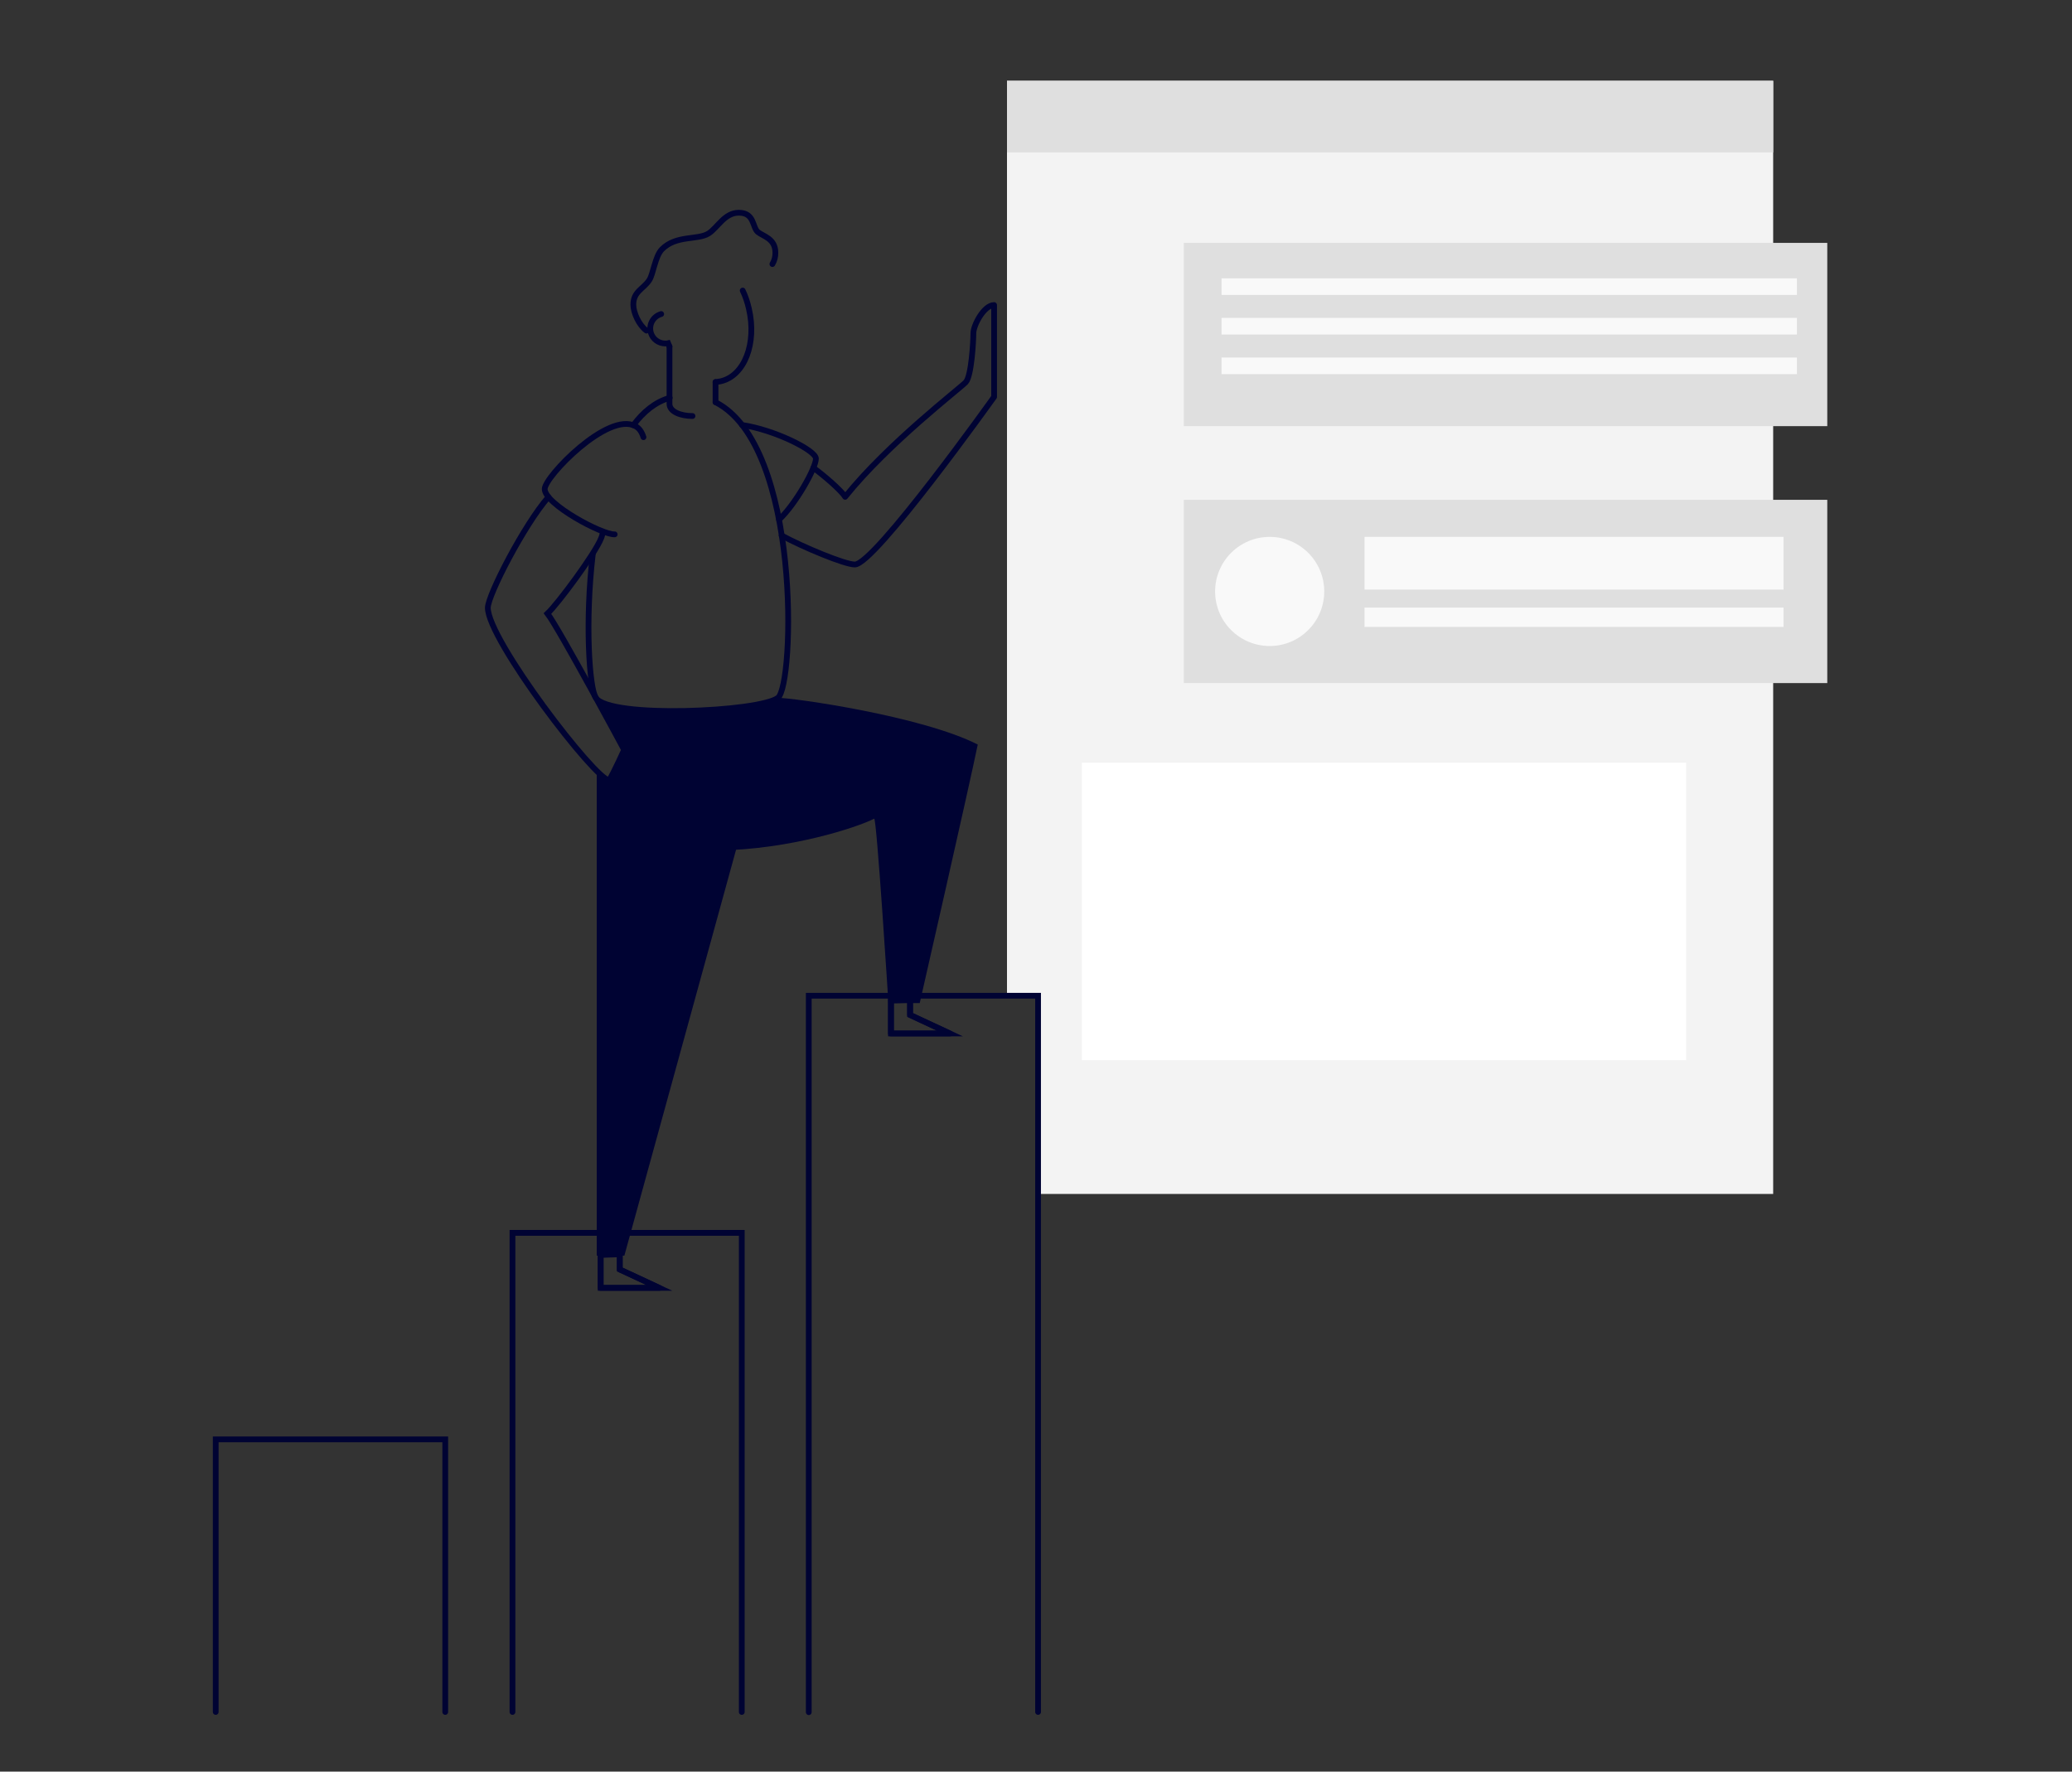 <?xml version="1.0" encoding="utf-8"?>
<!-- Generator: Adobe Illustrator 23.0.2, SVG Export Plug-In . SVG Version: 6.00 Build 0)  -->
<svg version="1.1" xmlns="http://www.w3.org/2000/svg" xmlns:xlink="http://www.w3.org/1999/xlink" x="0px" y="0px"
	 viewBox="0 0 900 769.5" style="enable-background:new 0 0 900 769.5;" xml:space="preserve">
<rect x="0" y="0" width="900" height="769.5" fill="#333333" stroke="none"/>
<style type="text/css">
	.st0{fill:#F3F3F3;}
	.st1{fill:none;stroke:#000333;stroke-width:2.5;stroke-linecap:round;stroke-miterlimit:10;}
	.st2{fill:none;stroke:#DFDFDF;stroke-width:12.98;stroke-linecap:round;stroke-linejoin:round;}
	.st3{fill:#000333;stroke:#000333;stroke-miterlimit:10;}
	.st4{opacity:0.27;fill:#000333;stroke:#000333;stroke-miterlimit:10;enable-background:new    ;}
	.st5{fill:none;stroke:#000333;stroke-width:2.5;stroke-linecap:round;stroke-linejoin:round;}
	.st6{fill:#FFC88E;stroke:#000333;stroke-miterlimit:10;}
	.st7{fill:none;stroke:#000333;stroke-width:5.79;stroke-linecap:round;stroke-linejoin:round;}
	.st8{fill:#6A78D1;stroke:#000333;stroke-width:4;stroke-miterlimit:10;}
	.st9{fill:#6A78D1;}
	.st10{fill:#49C39E;}
	.st11{fill:#000333;}
	.st12{fill:#DFDFDF;}
	.st13{fill:#FFFFFF;}
	.st14{fill:#F5C26B;}
	.st15{fill:#F9F9F9;}
</style>
<g id="Layer_1">
	<g id="Vector_4_">
		<g>
			<path class="st0" d="M116.7-1880.1v278.5c0,2.6,2.1,4.7,4.7,4.7h660c2.6,0,4.7-2.1,4.7-4.7v-278.5c0-2.6-2.1-4.7-4.7-4.7h-660
				C118.8-1884.8,116.7-1882.7,116.7-1880.1z M370.8-1729.9l15.9-26.6c1.3-2.2,4.2-2.9,6.4-1.6l8,4.7c2.2,1.3,2.9,4.1,1.7,6.3
				l-1.1,1.9c-0.9,1.6-0.8,3.5,0.2,5l24.7,36c2.8,4-1.8,9.1-6.1,6.7l-47.8-25.9C370.3-1724.7,369.4-1727.6,370.8-1729.9z
				 M549.4-1772l-13.8-27.8c-1.1-2.3-0.2-5.1,2.1-6.2l8.3-4.2c2.3-1.1,5.1-0.2,6.2,2l1,1.9c0.8,1.6,2.5,2.6,4.3,2.5l43.6-1.2
				c4.9-0.1,6.7,6.4,2.4,8.8l-47.6,26.2C553.5-1768.8,550.6-1769.7,549.4-1772z"/>
			<g id="Layer_3_3_">
				<path class="st1" d="M252.6-1990.7c-7.7,4.8-22.9,8.9-53.8,9.9c-32.1,0-58.4-30.8-58.4-70.9c-0.9-87.5,90-104.1,140.6-201.7
					c23.2-44.9,51.4-43.8,58.5-43.4c15.5,0.8,37.5,13.1,37.5,34.4c0.1,7.6-3.2,14.8-8.9,19.8"/>
				<path class="st1" d="M350.8-2198c-3.3,7.9-10.3,21.1-12.5,36.2"/>
			</g>
			<path class="st2" d="M195.5-1816.6h532.7"/>
			<path class="st2" d="M195.5-1740.8h521"/>
			<path class="st3" d="M497.2-1968c19.1,0,47.2,114.6,59.4,148.3c-2.5,7-16.9,18-24.7,18c-15.2-25.5-49.3-80.1-55.3-88.5
				C471.7-1897,478-1968,497.2-1968z"/>
			<path class="st4" d="M490-2194.4c3.3-2.1,1.8-0.7,4.3-4.5"/>
			<path class="st1" d="M369.2-1989c-0.3,2.6-0.8,5.1-1.5,7.6c-31.1,13.2-112.2,5.2-114.4-3.9c-2-8.1-11.9-170,41.4-190.1"/>
			<path class="st1" d="M323.8-2173.3c39.7,19.9,48.5,106.5,47.4,157.5"/>
			<path class="st5" d="M310.8-2169.1c-8.2-1.2-17.4-4.2-16.4-5.7c9.1-15.4,11.1-31.5,12.6-40.5"/>
			<path class="st5" d="M330-2189.7c-1.7,4.1-4.7,11.5-6.2,16.4"/>
			<path class="st1" d="M278.9-2073.4c-0.5,3.9,0,8.7,0,11.6c-0.2,15.9,0.6,33.6,10.1,47c3.7,5.2,9.9,10.3,15.9,10.2
				c9.4,3.7,25.2,8,25.2,8l23.9,5.2c0,0,40.3,7.2,60.2,6.6c6.6-0.2,13.3-0.9,20-0.7c3.8,0.1,9.9,1.3,13.5,0c1-0.4,0.7-2.7,0.6-3.5
				c-0.8-3.2-3.9-5.4-6.6-6.8c-6.4-3.2-10.1-1.2-16.7-1c-5.4,0.1-11.9-2.7-21.3-6.3c-11.1-4.4-23.8-9.6-35.1-13.4
				c-12.9-4.4-26-9.1-38.6-14.2c-2.5-1-5.1-1.8-7.7-2.5c1.2-6.8,1.9-13.6,2.1-20.5c0.3-7.5,0.4-15.3-0.7-22.7"/>
			<path class="st1" d="M329.8-2100.7c1.5,10,1.6,18.1,0.7,20.6c-5.8,3.4-37.8,14.7-61.1,3.2c-7.2-19-0.9-78.5,22.3-82.3
				c6.1-0.9,11.3,1,15.9,4.8"/>
			<path class="st5" d="M320.3-2193c1.6,1,3.4,1.8,5.3,2.4c8.5,2.6,17.6-0.5,25.3-7.5"/>
			<path class="st5" d="M320.5-2232c-6.3,1.5-12.7,2.3-19.2,2.5c-1.1,1.4-1.7,3.2-1.8,4.9c0.1,4.1,3.1,7.6,7.2,8.3l0.2,0.9"/>
			<path class="st5" d="M350.8-2198c6.6-6,12.1-15,15.2-25.8c3.2-11.8,2.9-23.3-0.4-32.6c-1.7,1.7-3.5,3.3-5.4,4.8"/>
			<path class="st6" d="M390.3-1983.5c16.8,0,77.5-0.5,88.6-0.5"/>
			<path class="st7" d="M379.9-1982.7c17.7,0,79-1.5,89.1-1.5c7.8-12.1,44.4-76.1,46.9-80.9"/>
			<path class="st2" d="M190-1773l-41.8-41.8l41.8-41.8"/>
			<path class="st2" d="M708.9-1623.7l41.8-41.8l-41.8-41.8"/>
			<path class="st3" d="M497.2-1965.4c0.3-13.1-47.8-16.7-78.1-16.7c-13.6,0-34,0.7-53.2,1.5c-30.8,11.5-102.7,5-111.7-3.4
				c-4.2,4.7-6.7,13.6-6.7,30.3c0,39,42.7,71.6,93.2,71.6s73-1.3,77.6-2.4c1.4,12.9-28.5,101.4-31.6,124.2
				c2.2,6.1,17.1,13.6,23.3,13.6S499.3-1881.9,497.2-1965.4z"/>
			<polyline class="st8" points="389,-1760.6 368.3,-1725.7 437.4,-1688.4 400.2,-1742.7 405,-1751.1 			"/>
			<polyline class="st8" points="533.5,-1804 551.6,-1767.7 620.4,-1805.6 554.6,-1803.7 550.1,-1812.3 			"/>
		</g>
		<path class="st2" d="M195.5-1665.5h480.3"/>
	</g>
	<rect x="1605.5" y="-2546.9" class="st9" width="1800" height="1200"/>
	<g id="Vector_3_">
		<g>
			<path class="st0" d="M2170.9-1880.1v278.5c0,2.6,2.1,4.7,4.7,4.7h660c2.6,0,4.7-2.1,4.7-4.7v-278.5c0-2.6-2.1-4.7-4.7-4.7h-660
				C2173-1884.8,2170.9-1882.7,2170.9-1880.1z M2425-1729.9l15.9-26.6c1.3-2.2,4.2-2.9,6.4-1.6l8,4.7c2.2,1.3,2.9,4.1,1.7,6.3
				l-1.1,1.9c-0.9,1.6-0.8,3.5,0.2,5l24.7,36c2.8,4-1.8,9.1-6.1,6.7l-47.8-25.9C2424.4-1724.7,2423.6-1727.6,2425-1729.9z
				 M2603.6-1772l-13.8-27.8c-1.1-2.3-0.2-5.1,2.1-6.2l8.3-4.2c2.3-1.1,5.1-0.2,6.2,2l1,1.9c0.8,1.6,2.5,2.6,4.3,2.5l43.6-1.2
				c4.9-0.1,6.7,6.4,2.4,8.8L2610-1770C2607.7-1768.8,2604.8-1769.7,2603.6-1772z"/>
			<g id="Layer_3_2_">
				<path class="st1" d="M2306.8-1990.7c-7.7,4.8-22.9,8.9-53.8,9.9c-32.1,0-58.4-30.8-58.4-70.9c-0.9-87.5,90-104.1,140.6-201.7
					c23.2-44.9,51.4-43.8,58.5-43.4c15.5,0.8,37.5,13.1,37.5,34.4c0.1,7.6-3.2,14.8-8.9,19.8"/>
				<path class="st1" d="M2404.9-2198c-3.3,7.9-10.3,21.1-12.5,36.2"/>
			</g>
			<path class="st2" d="M2249.7-1816.6h532.7"/>
			<path class="st2" d="M2249.7-1740.8h521"/>
			<path class="st3" d="M2551.4-1968c19.1,0,47.2,114.6,59.4,148.3c-2.5,7-16.9,18-24.7,18c-15.2-25.5-49.3-80.1-55.3-88.5
				C2525.9-1897,2532.2-1968,2551.4-1968z"/>
			<path class="st4" d="M2544.2-2194.4c3.3-2.1,1.8-0.7,4.3-4.5"/>
			<path class="st1" d="M2423.4-1989c-0.3,2.6-0.8,5.1-1.5,7.6c-31.1,13.2-112.2,5.2-114.4-3.9c-2-8.1-11.9-170,41.4-190.1"/>
			<path class="st1" d="M2377.9-2173.3c39.7,19.9,48.5,106.5,47.4,157.5"/>
			<path class="st5" d="M2364.9-2169.1c-8.2-1.2-17.4-4.2-16.4-5.7c9.1-15.4,11.1-31.5,12.6-40.5"/>
			<path class="st5" d="M2384.1-2189.7c-1.7,4.1-4.7,11.5-6.2,16.4"/>
			<path class="st1" d="M2333-2073.4c-0.5,3.9,0,8.7,0,11.6c-0.2,15.9,0.6,33.6,10.1,47c3.7,5.2,9.9,10.3,15.9,10.2
				c9.4,3.7,25.2,8,25.2,8l23.9,5.2c0,0,40.3,7.2,60.2,6.6c6.6-0.2,13.3-0.9,20-0.7c3.8,0.1,9.9,1.3,13.5,0c1-0.4,0.7-2.7,0.6-3.5
				c-0.8-3.2-3.9-5.4-6.6-6.8c-6.4-3.2-10.1-1.2-16.7-1c-5.4,0.1-11.9-2.7-21.3-6.3c-11.1-4.4-23.8-9.6-35.1-13.4
				c-12.9-4.4-26-9.1-38.6-14.2c-2.5-1-5.1-1.8-7.7-2.5c1.2-6.8,1.9-13.6,2.1-20.5c0.3-7.5,0.4-15.3-0.7-22.7"/>
			<path class="st1" d="M2383.9-2100.7c1.5,10,1.6,18.1,0.7,20.6c-5.8,3.4-37.8,14.7-61.1,3.2c-7.2-19-0.9-78.5,22.3-82.3
				c6.1-0.9,11.3,1,15.9,4.8"/>
			<path class="st5" d="M2374.4-2193c1.6,1,3.4,1.8,5.3,2.4c8.5,2.6,17.6-0.5,25.3-7.5"/>
			<path class="st5" d="M2374.7-2232c-6.3,1.5-12.7,2.3-19.2,2.5c-1.1,1.4-1.7,3.2-1.8,4.9c0.1,4.1,3.1,7.6,7.2,8.3l0.2,0.9"/>
			<path class="st5" d="M2404.9-2198c6.6-6,12.1-15,15.2-25.8c3.2-11.8,2.9-23.3-0.4-32.6c-1.7,1.7-3.5,3.3-5.4,4.8"/>
			<path class="st6" d="M2444.5-1983.5c16.8,0,77.5-0.5,88.6-0.5"/>
			<path class="st7" d="M2434.1-1982.7c17.7,0,79-1.5,89.1-1.5c7.8-12.1,44.4-76.1,46.9-80.9"/>
			<path class="st2" d="M2244.1-1773l-41.8-41.8l41.8-41.8"/>
			<path class="st2" d="M2763.1-1623.7l41.8-41.8l-41.8-41.8"/>
			<path class="st3" d="M2551.4-1965.4c0.3-13.1-47.8-16.7-78.1-16.7c-13.6,0-34,0.7-53.2,1.5c-30.8,11.5-102.7,5-111.7-3.4
				c-4.2,4.7-6.7,13.6-6.7,30.3c0,39,42.7,71.6,93.2,71.6s73-1.3,77.6-2.4c1.4,12.9-28.5,101.4-31.6,124.2
				c2.2,6.1,17.1,13.6,23.3,13.6C2470.4-1746.7,2553.5-1881.9,2551.4-1965.4z"/>
			<polyline class="st8" points="2443.2,-1760.6 2422.5,-1725.7 2491.6,-1688.4 2454.4,-1742.7 2459.2,-1751.1 			"/>
			<polyline class="st8" points="2587.7,-1804 2605.8,-1767.7 2674.6,-1805.6 2608.7,-1803.7 2604.3,-1812.3 			"/>
		</g>
		<path class="st2" d="M2249.7-1665.5h480.3"/>
	</g>
</g>
<g id="Layer_2">
	<rect x="1605.5" y="-1284.7" class="st10" width="1800" height="1200"/>
	<g id="Vector_1_">
		<path class="st11" d="M2885.7-687.5c-12.6,7.6-56.6,10.9-86.8,9.1v8.1l74.2,265.6h27.9L2885.7-687.5L2885.7-687.5z"/>
		<polygon class="st11" points="2827,-576.8 2800.4,-530.3 2793.8,-674.6 2836.1,-673.2 		"/>
		<path class="st5" d="M2825.7-868.3c-6.6-9.2-19.3-29.5-23.2-45c-4.9-19.8-5.4,58.1-5.4,58.1l6.2,5.5"/>
		<path class="st5" d="M2773.8-775.2c10-48.8,31.5-98.7,72.1-96.9"/>
		<path class="st5" d="M2900.1-796c5,47-4.9,99.8-12.3,107c-13,12.7-109.1,15.1-118.4,4.4c-3.3-3.8-4.2-31,0-63.5"/>
		<rect x="2098.7" y="-989.3" class="st12" width="704.7" height="195.6"/>
		<path class="st0" d="M2735.8-759.9c-4,1.5-9.2,1.6-14.5,0.1c-10-2.9-16.6-10.7-14.6-17.4c1.9-6.7,11.7-9.8,21.7-6.9
			c4.4,1.2,8.4,3.6,11.5,7c20.8-0.2,47.3,3.5,63.5,6.1v-157.1h-704.7v520h704.7v-332C2773.4-745.1,2744-756.4,2735.8-759.9z"/>
		<path class="st5" d="M2866.2-866.6c11.7,6.4,19.9,18.2,25.4,32.7"/>
		<path class="st5" d="M2871.7-895.1c0,0-7,36.2-7.7,41.3c-0.5,3.1-11.9,3-20.5,0.8"/>
		<path class="st5" d="M2848-879.2c-1.3,0-2.7-0.1-4-0.4c-16.5-3.1-26.4-24.1-22.1-47.1c1.6-8.9,5.4-17.3,11.1-24.4"/>
		<path class="st5" d="M2879.6-922.9c5.3,1.1,8.7,6.2,7.6,11.5c-1.1,5.3-6.2,8.7-11.5,7.6c-1.9-0.4-3.6-1.3-4.9-2.7"/>
		<path class="st5" d="M2769.3-748.2c20.5,6,46.3,11.5,67.4,9.6c3.9,0.3,16.1-10.1,23.1-16.7"/>
		<path class="st5" d="M2829.6-784.1c-5.5,4-9.9,9.2-12.9,15.3c-8.1-1.5-47.9-8.6-76.9-8.4c-3.1-3.4-7.1-5.8-11.5-7
			c-10-2.9-19.7,0.2-21.7,6.9c-1.9,6.7,4.6,14.5,14.6,17.4c5.3,1.6,10.5,1.4,14.5-0.1c10.9,4.5,22.1,8.5,33.5,11.8"/>
		<polygon class="st12" points="2531,-827.7 2272.6,-827.7 2272.6,-408.3 2626,-408.3 2626,-732.7 		"/>
		<circle class="st13" cx="2368.5" cy="-667.4" r="41"/>
		<rect x="2431.6" y="-635.8" class="st13" width="139.4" height="11"/>
		<rect x="2327.5" y="-586.5" class="st13" width="243.5" height="11"/>
		<rect x="2327.5" y="-537.2" class="st13" width="243.5" height="11"/>
		<path class="st0" d="M2551.1-1005.4c0,8.8-27.1,77.1-171.7,77.1c0,14.7,179.3,7.3,179.3,7.3l2.6-83L2551.1-1005.4z"/>
		<path class="st5" d="M2866.7-830.8c12.6-5.6,25.3-6.8,33.6,2.6c17.9,20.2-26.1,78.2-34.6,75.8c-10-2.8-40.4-31.3-40.6-41.1"/>
		<path class="st5" d="M2890.7-915.6c5.8-2.9,10.9-28.7-0.5-39.3c-11.1-10.3-48.1-22.3-62.4-36.5"/>
		<path class="st5" d="M2834.6-966.2c-3.3-3.2-12.4-20.6-13.6-25.1"/>
		<path class="st5" d="M2822.4-961.8c-3.4-4.9-5.1-12.8-5.5-18"/>
		<ellipse class="st11" cx="2845.7" cy="-927.2" rx="2.3" ry="2.7"/>
		<path class="st5" d="M2836.3-931.9c-0.5,2.8-3.3,10.4-7.5,16.8"/>
		<path class="st5" d="M2837.5-901.8c2.5-0.2,4.7-1.6,5.8-3.8"/>
		<polyline class="st5" points="2877,-404.7 2877,-383.6 2912.3,-334.7 2894.7,-393.1 2894.7,-404.7 		"/>
		<path class="st0" d="M2784.2-1024.5h-23.2c1.1,2.1,1.7,4.5,1.7,6.9c0,9.5-9,17.2-20.1,17.2c-11.1,0-20.1-7.7-20.1-17.2
			c0-2.4,0.6-4.8,1.7-6.9h-154.1c-10.6,0-19.1,8.6-19.1,19.1v78.5c0,10.6,8.6,19.1,19.1,19.1h214c10.6,0,19.1-8.6,19.1-19.1v-78.5
			C2803.4-1015.9,2794.8-1024.5,2784.2-1024.5z"/>
		<ellipse class="st5" cx="2742.7" cy="-1017.5" rx="20.1" ry="17.2"/>
	</g>
	<g id="Vector_6_">
		<path class="st11" d="M828.1-908.4c-12.6,7.6-56.6,10.9-86.8,9.1v8.1l74.2,265.6h27.9L828.1-908.4L828.1-908.4z"/>
		<polygon class="st11" points="769.4,-797.6 742.9,-751.2 736.2,-895.5 778.5,-894.1 		"/>
		<path class="st5" d="M768.1-1089.2c-6.6-9.2-19.3-29.5-23.2-45c-4.9-19.8-5.4,58.1-5.4,58.1l6.2,5.5"/>
		<path class="st5" d="M716.2-996.1c10-48.8,31.5-98.7,72.1-96.9"/>
		<path class="st5" d="M842.5-1016.9c5,47-4.9,99.8-12.3,107c-13,12.7-109.1,15.1-118.4,4.4c-3.3-3.8-4.2-31,0-63.5"/>
		<rect x="41.1" y="-1210.2" class="st12" width="704.7" height="195.6"/>
		<path class="st0" d="M678.2-980.8c-4,1.5-9.2,1.6-14.5,0.1c-10-2.9-16.6-10.7-14.6-17.4c1.9-6.7,11.7-9.8,21.7-6.9
			c4.4,1.2,8.4,3.6,11.5,7c20.8-0.2,47.3,3.5,63.5,6.1v-157.1H41.1v520h704.7v-332C715.9-965.9,686.4-977.3,678.2-980.8z"/>
		<path class="st5" d="M808.7-1087.5c11.7,6.4,19.9,18.2,25.4,32.7"/>
		<path class="st5" d="M814.1-1116c0,0-7,36.2-7.7,41.3c-0.5,3.1-11.9,3-20.5,0.8"/>
		<path class="st5" d="M790.4-1100.1c-1.3,0-2.7-0.1-4-0.4c-16.5-3.1-26.4-24.1-22.1-47.1c1.6-8.9,5.4-17.3,11.1-24.4"/>
		<path class="st5" d="M822.1-1143.8c5.3,1.1,8.7,6.2,7.6,11.5c-1.1,5.3-6.2,8.7-11.5,7.6c-1.9-0.4-3.6-1.3-4.9-2.7"/>
		<path class="st5" d="M711.7-969c20.5,6,46.3,11.5,67.4,9.6c3.9,0.3,16.1-10.1,23.1-16.7"/>
		<path class="st5" d="M772-1005c-5.5,4-9.9,9.2-12.9,15.3c-8.1-1.5-47.9-8.6-76.9-8.4c-3.1-3.4-7.1-5.8-11.5-7
			c-10-2.9-19.7,0.2-21.7,6.9c-1.9,6.7,4.6,14.5,14.6,17.4c5.3,1.6,10.5,1.4,14.5-0.1c10.9,4.5,22.1,8.5,33.5,11.8"/>
		<polygon class="st12" points="473.4,-1048.6 215,-1048.6 215,-629.2 568.4,-629.2 568.4,-953.5 		"/>
		<circle class="st13" cx="311" cy="-888.3" r="41"/>
		<rect x="374" y="-856.7" class="st13" width="139.4" height="11"/>
		<rect x="269.9" y="-807.4" class="st13" width="243.5" height="11"/>
		<rect x="269.9" y="-758.1" class="st13" width="243.5" height="11"/>
		<path class="st0" d="M493.6-1226.3c0,8.8-27.1,77.1-171.7,77.1c0,14.7,179.3,7.3,179.3,7.3l2.6-83L493.6-1226.3z"/>
		<path class="st5" d="M809.2-1051.7c12.6-5.6,25.3-6.8,33.6,2.6c17.9,20.2-26.1,78.2-34.6,75.8c-10-2.8-40.4-31.3-40.6-41.1"/>
		<path class="st5" d="M833.1-1136.5c5.8-2.9,10.9-28.7-0.5-39.3c-11.1-10.3-48.1-22.3-62.4-36.5"/>
		<path class="st5" d="M777-1187c-3.3-3.2-12.4-20.6-13.6-25.1"/>
		<path class="st5" d="M764.8-1182.7c-3.4-4.9-5.1-12.8-5.5-18"/>
		<ellipse class="st11" cx="788.1" cy="-1148.1" rx="2.3" ry="2.7"/>
		<path class="st5" d="M778.8-1152.8c-0.5,2.8-3.3,10.4-7.5,16.8"/>
		<path class="st5" d="M780-1122.7c2.5-0.2,4.7-1.6,5.8-3.8"/>
		<polyline class="st5" points="819.5,-625.6 819.5,-604.5 854.8,-555.6 837.1,-614 837.1,-625.6 		"/>
		<path class="st0" d="M726.7-1245.4h-23.2c1.1,2.1,1.7,4.5,1.7,6.9c0,9.5-9,17.2-20.1,17.2c-11.1,0-20.1-7.7-20.1-17.2
			c0-2.4,0.6-4.8,1.7-6.9H512.7c-10.6,0-19.1,8.6-19.1,19.1v78.5c0,10.6,8.6,19.1,19.1,19.1h214c10.6,0,19.1-8.6,19.1-19.1v-78.5
			C745.8-1236.8,737.2-1245.4,726.7-1245.4z"/>
		<ellipse class="st5" cx="685.1" cy="-1238.4" rx="20.1" ry="17.2"/>
	</g>
</g>
<g id="Layer_3_1_">
	<rect x="1605.5" class="st14" width="1800" height="1200"/>
	<g id="Vector_2_">
		<polygon class="st0" points="437.4,35.1 437.4,432.5 450.9,432.5 450.9,518.6 770.2,518.6 770.2,35.1 		"/>
		<rect x="437.4" y="35.1" class="st12" width="332.8" height="31.1"/>
		<rect x="514.2" y="105.5" class="st12" width="279.5" height="79.6"/>
		<rect x="530.6" y="120.9" class="st15" width="249.9" height="7.2"/>
		<rect x="530.6" y="138.1" class="st15" width="249.9" height="7.2"/>
		<rect x="530.6" y="155.3" class="st15" width="249.9" height="7.2"/>
		<rect x="514.2" y="217.1" class="st12" width="279.5" height="79.6"/>
		<circle class="st15" cx="551.5" cy="256.9" r="23.7"/>
		<rect x="592.7" y="233.2" class="st15" width="182" height="22.9"/>
		<rect x="592.7" y="263.9" class="st15" width="182" height="8.4"/>
		<rect x="469.9" y="331.3" class="st13" width="262.5" height="129.2"/>
		<path class="st1" d="M450.9,743.6V432.5h-99.6v311.2 M387,448.9v-14.3l8.3-0.3v6.6l17.3,8H387z"/>
		<path class="st1" d="M322.2,743.6V535.5h-99.6v208.1 M260.9,559.4v-14.3l8.3-0.3v6.6l17.2,8H260.9z"/>
		<polyline class="st1" points="93.7,743.6 93.7,625.2 193.4,625.2 193.4,743.6 		"/>
		<path class="st11" d="M337.8,303.1c6.9,0,62.5,7.9,86.9,20.3c-3.3,16.3-25.2,112.3-25.2,112.3h-13.6c0,0-5.1-80.8-6.2-80.1
			c-7.4,3.8-36.6,13.4-67.9,13.8"/>
		<path class="st5" d="M353.3,203.2c4.7,3.4,12.2,9.9,13.8,12.6c18.8-23.4,49.9-47.1,52.4-49.8s3.3-17.9,3.3-21.3s4.6-12.2,9-12.2
			v39.9c0,0-51.9,72.8-60.5,72.8c-4.4,0-22.6-7.6-31.8-12.6"/>
		<path class="st1" d="M322.3,184.6c13.9,2,32.1,11,32.1,14.6c0,4.2-9,20-16,26.5"/>
		<path class="st1" d="M335.5,114.7c0.9-1.5,1.3-3.1,1.3-4.9c0-6.2-5.2-7.1-7.6-9c-2.5-2.1-1.4-8.4-8.3-8.4c-6.2,0-9.2,6.5-13.1,9
			c-4.8,3-14.1,0.6-20.3,6.9c-3,3.1-3.7,10.7-5.5,13.4c-2.5,3.8-6.9,4.9-6.9,10.6c0,3.5,2.4,8.9,5.7,11.3"/>
		<path class="st1" d="M310.8,174.7c37.3,18.9,34.3,122.9,27.1,128.4c-7.9,6.1-73.1,9.1-79.1,0c-2.8-4.2-4.8-33-1.3-62.5"/>
		<path class="st1" d="M275.1,184.7c4.3-5.8,9.5-10.1,15.8-11.9"/>
		<path class="st1" d="M238.2,215.9c-10.5,12-26.3,42.6-26.3,48.1c0,13.9,46.8,74.9,52.7,74.9c2.5-4.3,6.5-13.2,6.5-13.2
			s-28.1-52.4-33.3-59.2c4.5-4.2,20.7-26,23.3-32.7c0.4-0.9,0.6-1.9,0.8-2.8"/>
		<path class="st1" d="M267,232.1c-5.3,0.3-30.4-13.1-30.4-19.7c0-5.3,27.5-33.8,39.4-27.3c1.7,0.9,2.8,2.6,3.5,4.8"/>
		<path class="st1" d="M310.8,174.7v-8.7"/>
		<path class="st1" d="M290.8,150.5v24.9c0,3.5,5,5.3,10,5.3"/>
		<path class="st1" d="M310.8,165.9c0.8,0,1.6-0.2,2.3-0.3c10.3-2.4,15.7-16.5,12.2-31.5c-0.6-2.7-1.5-5.4-2.7-7.9"/>
		<path class="st1" d="M287.2,136.4c-3.5,1-5.5,4.6-4.5,8.1c0.8,2.8,3.4,4.7,6.3,4.7c0.4,0,0.8,0,1.2-0.1c0.2,0.5,0.4,0.9,0.6,1.4"
			/>
		<path class="st11" d="M259.2,303.1v0.4c6.5,12,12,22.2,12,22.2s-4,8.9-6.5,13.2c-0.9,0-2.9-1.5-5.5-4.2v210.7h12l66.7-242.4
			C333.5,306.6,274.6,315,259.2,303.1z"/>
		<polyline class="st5" points="260.9,545.2 260.9,559.4 286.4,559.4 269.2,551.4 269.2,544.8 		"/>
		<polyline class="st5" points="387,434.6 387,448.9 412.6,448.9 395.3,440.8 395.3,434.3 		"/>
	</g>
</g>
</svg>
